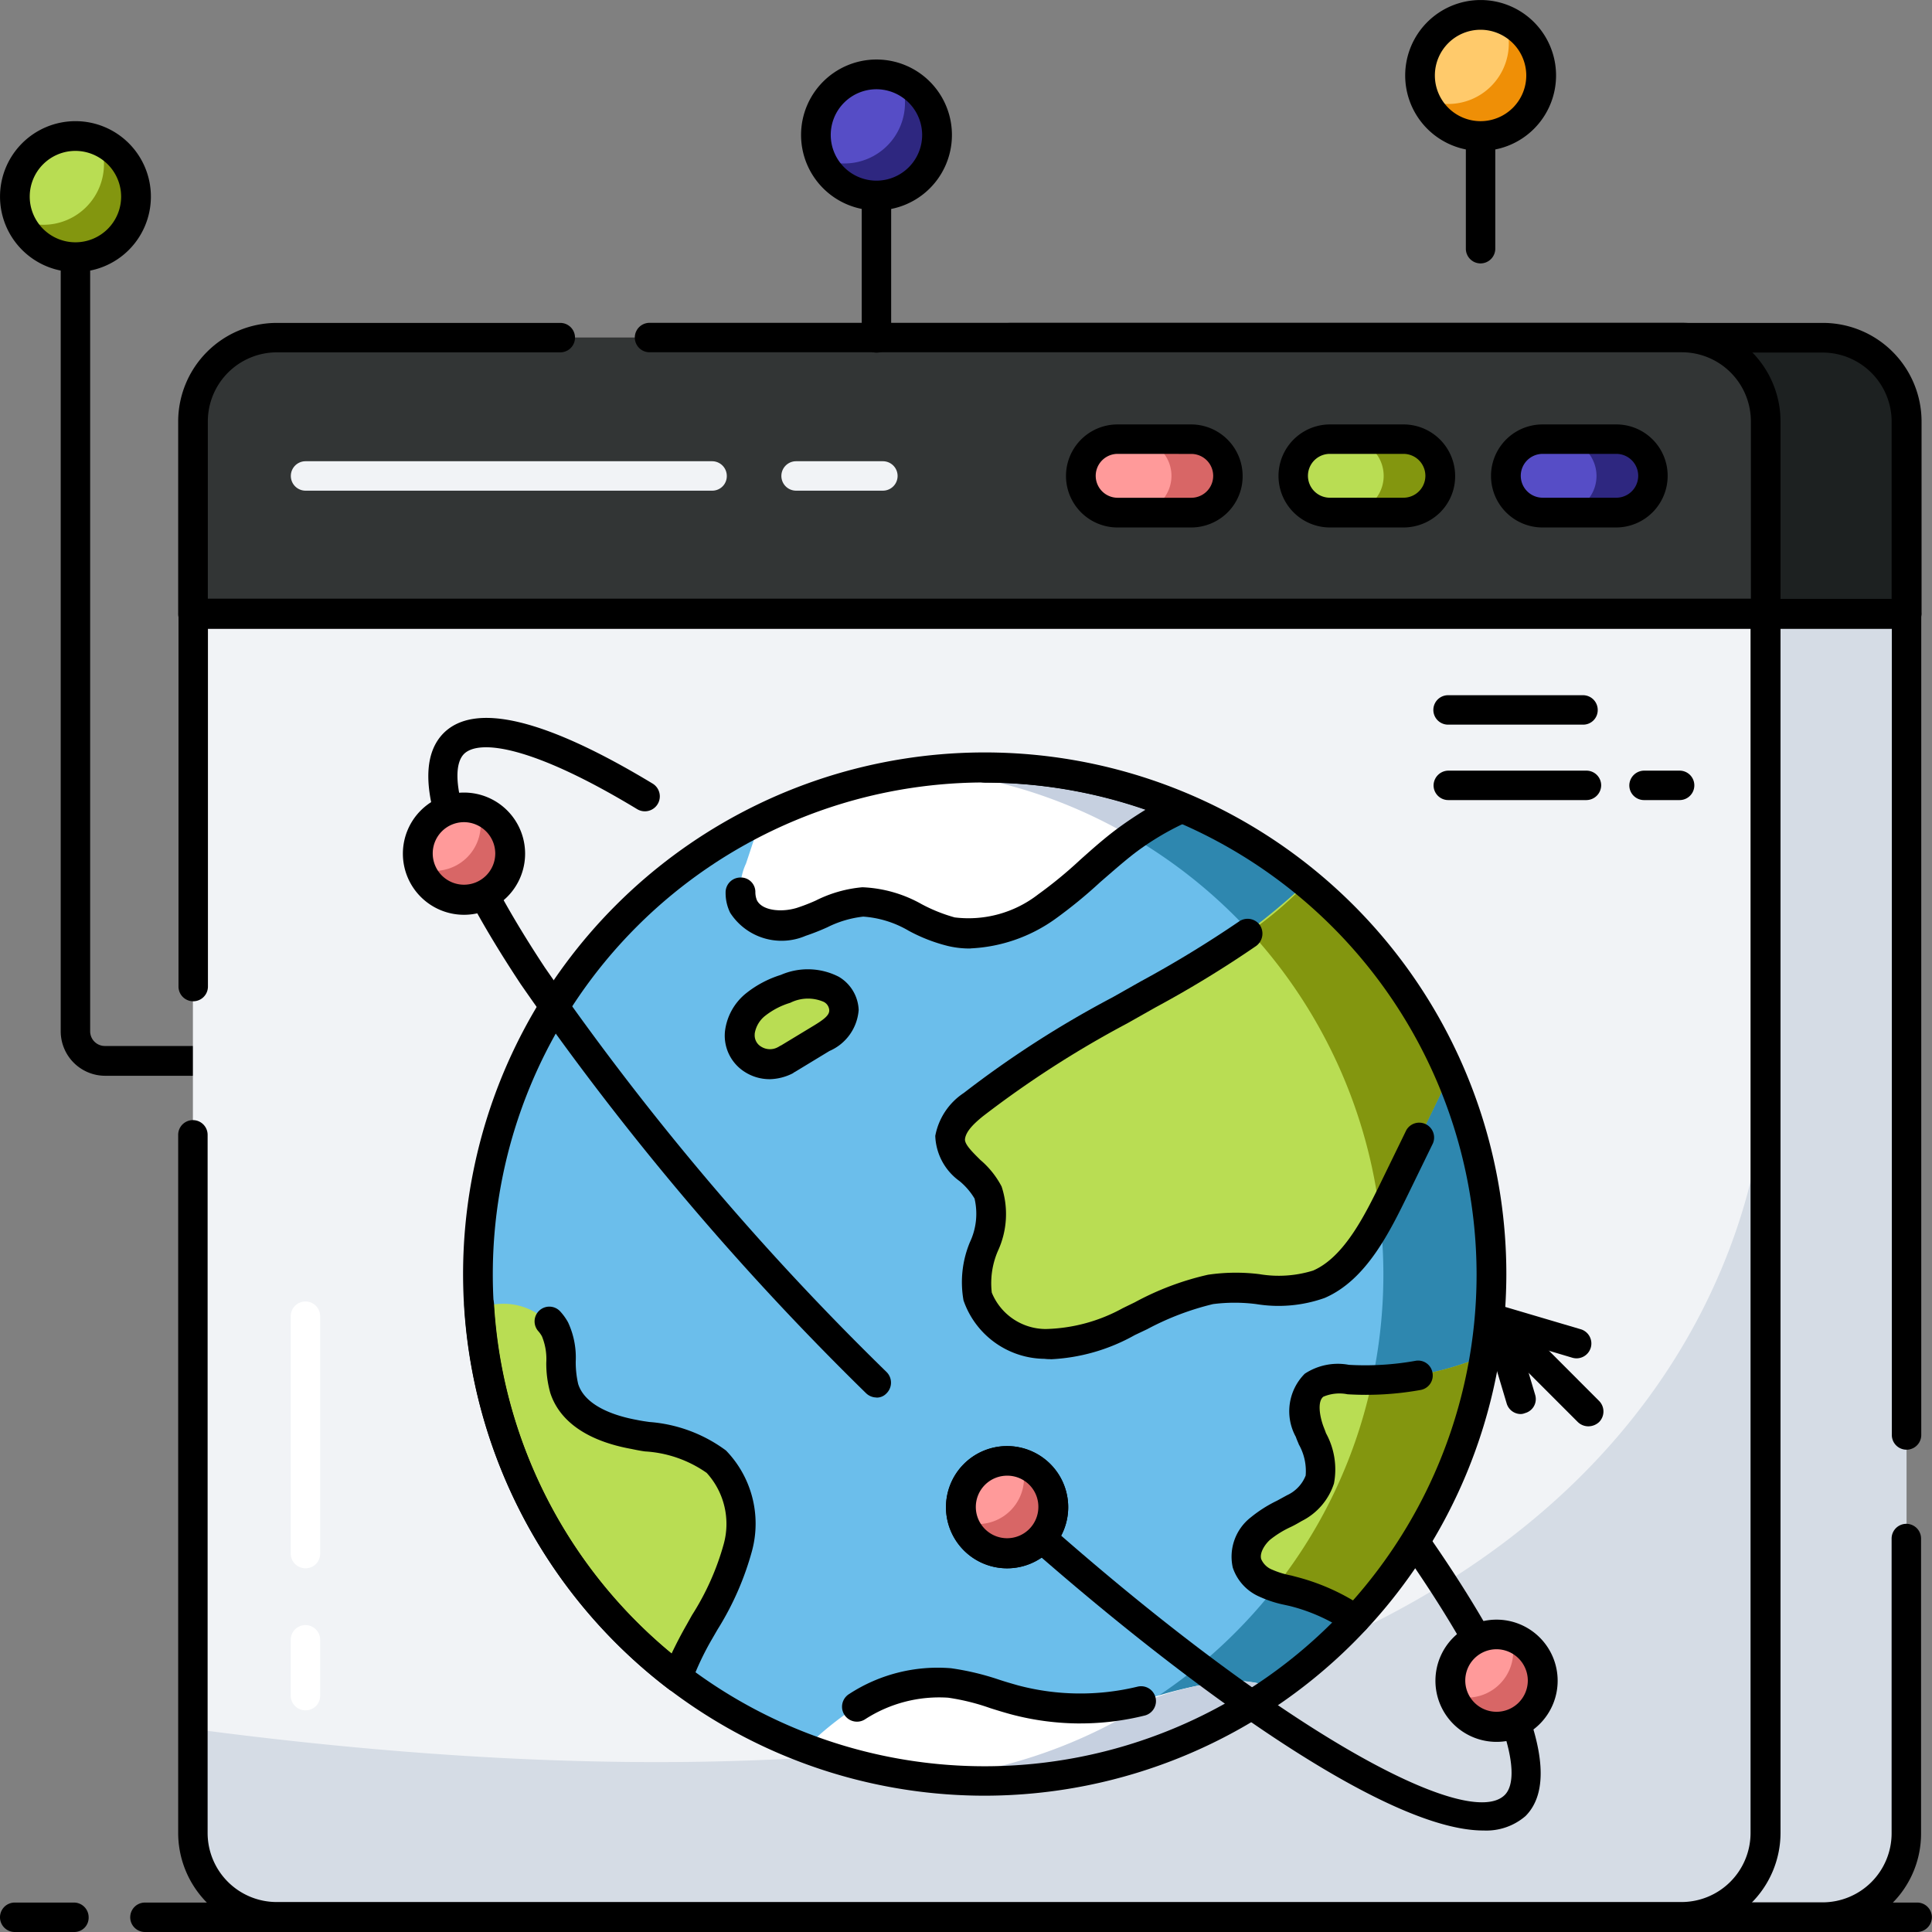 <svg xmlns="http://www.w3.org/2000/svg" width="72.713" height="72.713" viewBox="0 0 72.713 72.713"><rect x="0" y="0" width="72.713" height="72.713" fill="#808080" stroke="none"/><g transform="translate(2.285 7.583)"><path d="M9.539,40.975H5.154A1.675,1.675,0,0,1,3.48,39.3V8.624a.554.554,0,0,1,.554-.554.562.562,0,0,1,.554.554V39.3a.554.554,0,0,0,.554.554h4.4a.56.56,0,0,1,0,1.12Z" transform="translate(-3.48 -8.07)"/></g><g transform="translate(0.566 5.125)"><ellipse cx="2.274" cy="2.274" rx="2.274" ry="2.274" fill="#b9dd53"/></g><g transform="translate(0.739 5.286)"><path d="M6.526,8.192a2.282,2.282,0,0,1-4.386.877,2.323,2.323,0,0,0,.9.185A2.281,2.281,0,0,0,5.314,6.969a2.115,2.115,0,0,0-.185-.889A2.321,2.321,0,0,1,6.526,8.192Z" transform="translate(-2.14 -6.08)" fill="#83960f"/></g><g transform="translate(0 4.559)"><path d="M4.339,11.129A2.839,2.839,0,1,1,7.179,8.289,2.837,2.837,0,0,1,4.339,11.129Zm0-4.559a1.72,1.72,0,1,0,1.72,1.72A1.724,1.724,0,0,0,4.339,6.57Z" transform="translate(-1.5 -5.45)"/></g><g transform="translate(0 71.605)"><path d="M4.293,64.648H2.054a.554.554,0,1,1,0-1.108H4.282a.554.554,0,0,1,.554.554.537.537,0,0,1-.542.554Z" transform="translate(-1.5 -63.54)"/></g><g transform="translate(4.905 71.605)"><path d="M73,64.648H6.3a.554.554,0,1,1,0-1.108H73a.554.554,0,0,1,.554.554A.562.562,0,0,1,73,64.648Z" transform="translate(-5.75 -63.54)"/></g><g transform="translate(12.569 23.107)"><path d="M71.576,21.52V67.41a3.16,3.16,0,0,1-3.162,3.162H15.552A3.16,3.16,0,0,1,12.39,67.41V21.52Z" transform="translate(-12.39 -21.52)" fill="#d5dce5"/></g><g transform="translate(12.015 22.553)"><path d="M68.488,71.2H15.626a3.714,3.714,0,0,1-3.716-3.716V21.594a.554.554,0,0,1,.554-.554H71.65a.554.554,0,0,1,.554.554v30.9a.554.554,0,0,1-1.108,0V22.148H13.03V67.484a2.6,2.6,0,0,0,2.6,2.6H68.488a2.6,2.6,0,0,0,2.6-2.6V56.392a.554.554,0,0,1,1.108,0V67.484A3.7,3.7,0,0,1,68.488,71.2Z" transform="translate(-11.91 -21.04)"/></g><g transform="translate(12.569 12.707)"><path d="M12.39,22.909V15.672a3.16,3.16,0,0,1,3.162-3.162H68.414a3.16,3.16,0,0,1,3.162,3.162v7.237Z" transform="translate(-12.39 -12.51)" fill="#1d2121"/></g><g transform="translate(34.394 12.153)"><path d="M68.661,23.537H31.854a.554.554,0,0,1-.554-.554V15.746a3.714,3.714,0,0,1,3.716-3.716H65.51a3.714,3.714,0,0,1,3.716,3.716v7.237A.58.58,0,0,1,68.661,23.537Zm-36.253-1.12H68.1V15.746a2.6,2.6,0,0,0-2.6-2.6H35a2.6,2.6,0,0,0-2.6,2.6Z" transform="translate(-31.3 -12.03)"/></g><g transform="translate(7.26 23.107)"><path d="M66.976,21.52V67.41a3.16,3.16,0,0,1-3.162,3.162H10.952A3.16,3.16,0,0,1,7.79,67.41V21.52Z" transform="translate(-7.79 -21.52)" fill="#f1f3f6"/></g><g transform="translate(7.271 40.569)"><path d="M66.974,36.65V65.077a3.15,3.15,0,0,1-3.162,3.151H10.951A3.148,3.148,0,0,1,7.8,65.077V61.153C65.324,68.782,66.974,39,66.974,36.65Z" transform="translate(-7.8 -36.65)" fill="#d5dce5"/></g><g transform="translate(6.706 22.541)"><path d="M63.888,71.2H11.026A3.729,3.729,0,0,1,7.31,67.485V41.2a.554.554,0,0,1,1.108,0V67.474a2.6,2.6,0,0,0,2.6,2.6H63.888a2.6,2.6,0,0,0,2.6-2.6V22.15H8.43V35.619a.554.554,0,0,1-1.108,0V21.584a.554.554,0,0,1,.554-.554H67.062a.554.554,0,0,1,.554.554v45.89A3.734,3.734,0,0,1,63.888,71.2Z" transform="translate(-7.31 -21.03)"/></g><g transform="translate(7.26 12.707)"><path d="M7.79,22.909V15.672a3.16,3.16,0,0,1,3.162-3.162H63.814a3.16,3.16,0,0,1,3.162,3.162v7.237Z" transform="translate(-7.79 -12.51)" fill="#323535"/></g><g transform="translate(6.706 12.153)"><path d="M67.05,23.537H7.864a.554.554,0,0,1-.554-.554V15.746a3.714,3.714,0,0,1,3.716-3.716H21.691a.554.554,0,0,1,0,1.108H11.026a2.6,2.6,0,0,0-2.6,2.6v6.671H66.5V15.735a2.6,2.6,0,0,0-2.6-2.6H25.05a.554.554,0,1,1,0-1.108H63.9a3.714,3.714,0,0,1,3.716,3.716v7.237a.572.572,0,0,1-.566.554Z" transform="translate(-7.31 -12.03)"/></g><g transform="translate(48.671 16.528)"><path d="M49.21,17.205a1.379,1.379,0,0,1-1.385,1.385h-2.77a1.385,1.385,0,1,1,0-2.77h2.77A1.382,1.382,0,0,1,49.21,17.205Z" transform="translate(-43.67 -15.82)" fill="#b9dd53"/></g><g transform="translate(50.691 16.528)"><path d="M48.94,17.205a1.428,1.428,0,0,1-.4.981,1.385,1.385,0,0,1-.993.4H45.42a1.385,1.385,0,0,0,0-2.77h2.124a1.384,1.384,0,0,1,1.4,1.385Z" transform="translate(-45.42 -15.82)" fill="#83960f"/></g><g transform="translate(48.117 15.974)"><path d="M47.9,19.218h-2.77a1.939,1.939,0,1,1,0-3.878H47.9a1.943,1.943,0,0,1,1.939,1.939,1.92,1.92,0,0,1-.566,1.373A1.968,1.968,0,0,1,47.9,19.218Zm-2.77-2.77a.825.825,0,1,0-.012,1.65h2.77a.825.825,0,1,0,.012-1.65Z" transform="translate(-43.19 -15.34)"/></g><g transform="translate(40.673 16.528)"><path d="M42.28,17.205A1.379,1.379,0,0,1,40.9,18.59h-2.77a1.385,1.385,0,1,1,0-2.77H40.9A1.382,1.382,0,0,1,42.28,17.205Z" transform="translate(-36.74 -15.82)" fill="#ff9a9a"/></g><g transform="translate(42.704 16.528)"><path d="M42.009,17.205a1.428,1.428,0,0,1-.4.981,1.385,1.385,0,0,1-.993.4H38.5a1.385,1.385,0,0,0,0-2.77h2.124a1.382,1.382,0,0,1,1.385,1.385Z" transform="translate(-38.5 -15.82)" fill="#d86666"/></g><g transform="translate(40.119 15.974)"><path d="M40.969,19.218H38.2a1.939,1.939,0,1,1,0-3.878h2.77a1.943,1.943,0,0,1,1.939,1.939,1.92,1.92,0,0,1-.566,1.373A1.948,1.948,0,0,1,40.969,19.218Zm-2.758-2.77A.825.825,0,1,0,38.2,18.1h2.77a.825.825,0,1,0,.012-1.65Z" transform="translate(-36.26 -15.34)"/></g><g transform="translate(56.67 16.528)"><path d="M50.6,17.205a1.379,1.379,0,0,0,1.385,1.385h2.77a1.385,1.385,0,1,0,0-2.77h-2.77A1.382,1.382,0,0,0,50.6,17.205Z" transform="translate(-50.6 -15.82)" fill="#564dc6"/></g><g transform="translate(58.701 16.528)"><path d="M55.869,17.205a1.389,1.389,0,0,1-1.385,1.385H52.36a1.385,1.385,0,1,0,0-2.77h2.124a1.378,1.378,0,0,1,.981.4A1.358,1.358,0,0,1,55.869,17.205Z" transform="translate(-52.36 -15.82)" fill="#2e2780"/></g><g transform="translate(56.116 15.974)"><path d="M54.829,19.218h-2.77a1.939,1.939,0,0,1,0-3.878h2.77a1.931,1.931,0,0,1,1.939,1.939A1.943,1.943,0,0,1,54.829,19.218Zm-2.77-2.77a.825.825,0,0,0,.012,1.65h2.77a.825.825,0,0,0-.012-1.65Z" transform="translate(-50.12 -15.34)"/></g><g transform="translate(10.942 17.359)"><path d="M26.838,17.648h-15.3a.554.554,0,1,1,0-1.108h15.3a.554.554,0,0,1,.554.554A.547.547,0,0,1,26.838,17.648Z" transform="translate(-10.98 -16.54)" fill="#f1f3f6"/></g><g transform="translate(29.408 17.359)"><path d="M30.8,17.648H27.534a.554.554,0,1,1,0-1.108H30.8a.554.554,0,1,1,0,1.108Z" transform="translate(-26.98 -16.54)" fill="#f1f3f6"/></g><g transform="translate(17.994 28.9)"><ellipse cx="19.067" cy="19.067" rx="19.067" ry="19.067" fill="#6bbeeb"/></g><g transform="translate(35.029 28.9)"><path d="M52.948,45.607A19.065,19.065,0,0,1,33.881,64.674a19.784,19.784,0,0,1-2.031-.1,19.072,19.072,0,0,0,0-37.926,19.785,19.785,0,0,1,2.031-.1A19.058,19.058,0,0,1,52.948,45.607Z" transform="translate(-31.85 -26.54)" fill="#2e87af"/></g><g transform="translate(27.823 37.028)"><path d="M29.535,34.561c.012.519-.427.808-.831,1.05-.439.265-.866.519-1.293.785a.468.468,0,0,0-.1.058,1.132,1.132,0,0,1-1.7-1.039V35.4a1.648,1.648,0,0,1,.612-1.062,3.625,3.625,0,0,1,1.108-.577,2.078,2.078,0,0,1,1.72.012A.935.935,0,0,1,29.535,34.561Z" transform="translate(-25.606 -33.582)" fill="#b9dd53"/></g><g transform="translate(27.858 28.889)"><path d="M42.261,28.03a10.57,10.57,0,0,0-2.17,1.293c-1.016.773-1.881,1.708-2.932,2.435a4.675,4.675,0,0,1-3.578.946c-1.154-.254-2.158-1.154-3.336-1.12a8.517,8.517,0,0,0-2.32.75c-.773.242-1.812.162-2.17-.577a2.195,2.195,0,0,1,.1-1.616c.185-.554.369-1.108.542-1.65a18.929,18.929,0,0,1,8.425-1.962A19.165,19.165,0,0,1,42.261,28.03Z" transform="translate(-25.636 -26.53)" fill="#fff"/></g><g transform="translate(35.018 28.9)"><path d="M41.3,28.029a11.16,11.16,0,0,0-1.9,1.1,18.811,18.811,0,0,0-7.56-2.481,19.56,19.56,0,0,1,2.02-.1A19.006,19.006,0,0,1,41.3,28.029Z" transform="translate(-31.84 -26.54)" fill="#c6d0e0"/></g><g transform="translate(46.904 51.014)"><path d="M51.12,45.7a19.057,19.057,0,0,1-4.859,9.937,7.866,7.866,0,0,0-2.331-1.05,6.215,6.215,0,0,1-1.027-.312,1.293,1.293,0,0,1-.727-.75,1.364,1.364,0,0,1,.508-1.316,7.4,7.4,0,0,1,1.27-.762,1.982,1.982,0,0,0,.97-1.085,3,3,0,0,0-.392-1.8A1.532,1.532,0,0,1,44.7,46.82,1.91,1.91,0,0,1,46,46.6a11.5,11.5,0,0,0,5.125-.9Z" transform="translate(-42.139 -45.7)" fill="#b9dd53"/></g><g transform="translate(48.014 51.014)"><path d="M50.971,45.7a19.057,19.057,0,0,1-4.859,9.937,7.866,7.866,0,0,0-2.331-1.05A6.562,6.562,0,0,1,43.1,54.4a18.777,18.777,0,0,0,3.636-7.791A11.486,11.486,0,0,0,50.971,45.7Z" transform="translate(-43.1 -45.7)" fill="#83960f"/></g><g transform="translate(35.753 33.217)"><path d="M51.3,37.494l-1.939,3.982c-.693,1.42-1.535,3.278-2.989,3.913-1.27.554-2.7-.058-4.074.2a12.984,12.984,0,0,0-3.07,1.212,6.725,6.725,0,0,1-3.174.843,2.729,2.729,0,0,1-2.539-1.789c-.346-1.27.923-2.7.392-3.913-.323-.727-1.5-1.281-1.431-2.078a2.018,2.018,0,0,1,.866-1.235,42.552,42.552,0,0,1,5.944-3.8A27.367,27.367,0,0,0,45.9,30.28,19.366,19.366,0,0,1,51.3,37.494Z" transform="translate(-32.477 -30.28)" fill="#b9dd53"/></g><g transform="translate(47.044 33.229)"><path d="M49.8,37.492l-1.939,3.982c-.219.439-.45.923-.7,1.408A19.1,19.1,0,0,0,42.26,32.125,14.592,14.592,0,0,0,44.4,30.29,19.357,19.357,0,0,1,49.8,37.492Z" transform="translate(-42.26 -30.29)" fill="#83960f"/></g><g transform="translate(18.017 49.086)"><path d="M26.84,53.194A12.214,12.214,0,0,1,25.4,56.357a12.2,12.2,0,0,0-.819,1.708A19.056,19.056,0,0,1,17.11,44.053c.219-.012.427-.023.646-.023a2.384,2.384,0,0,1,2.2.946c.358.669.115,1.5.346,2.216.335,1.05,1.547,1.535,2.632,1.731a6.068,6.068,0,0,1,3.1,1.027,3.389,3.389,0,0,1,.8,3.243Z" transform="translate(-17.11 -44.03)" fill="#b9dd53"/></g><g transform="translate(30.297 63.254)"><path d="M45.5,56.6A19.089,19.089,0,0,1,27.75,58.85a12.649,12.649,0,0,1,1.6-1.339,5.859,5.859,0,0,1,3.843-1.12,16.432,16.432,0,0,1,2.435.635,9.617,9.617,0,0,0,4.79.046,16.022,16.022,0,0,1,3.232-.762A4.768,4.768,0,0,1,45.5,56.6Z" transform="translate(-27.75 -56.305)" fill="#fff"/></g><g transform="translate(35.006 63.257)"><path d="M44.872,56.6a19.008,19.008,0,0,1-11,3.486,19.842,19.842,0,0,1-2.043-.1,18.91,18.91,0,0,0,8.483-3.047,11.792,11.792,0,0,1,2.724-.623A4.972,4.972,0,0,1,44.872,56.6Z" transform="translate(-31.83 -56.307)" fill="#c6d0e0"/></g><g transform="translate(17.428 28.323)"><path d="M36.232,65.3A19.632,19.632,0,1,1,55.865,45.672,19.654,19.654,0,0,1,36.232,65.3Zm0-38.134A18.513,18.513,0,1,0,54.745,45.684,18.533,18.533,0,0,0,36.232,27.171Z" transform="translate(-16.6 -26.04)"/></g><g transform="translate(17.473 48.554)"><path d="M24.662,58.7a.493.493,0,0,1-.335-.115A19.606,19.606,0,0,1,16.64,44.159a.55.55,0,0,1,.531-.589.557.557,0,0,1,.589.531,18.435,18.435,0,0,0,6.683,13.146c.185-.392.381-.762.566-1.085l.2-.358a9.84,9.84,0,0,0,1.189-2.655,2.85,2.85,0,0,0-.635-2.7,4.492,4.492,0,0,0-2.32-.808c-.173-.023-.346-.058-.508-.092-1.662-.3-2.712-1.039-3.059-2.112a4.1,4.1,0,0,1-.15-1.143,2.241,2.241,0,0,0-.162-.981,1.046,1.046,0,0,0-.127-.185.555.555,0,0,1,.808-.762,2.113,2.113,0,0,1,.3.416,3.127,3.127,0,0,1,.289,1.477,3.69,3.69,0,0,0,.092.843c.277.877,1.5,1.223,2.193,1.35.162.035.323.058.485.081a5.533,5.533,0,0,1,2.885,1.073,3.953,3.953,0,0,1,.981,3.774,11.044,11.044,0,0,1-1.3,2.966l-.2.346a10.6,10.6,0,0,0-.773,1.627.53.53,0,0,1-.369.346.453.453,0,0,1-.162.035Z" transform="translate(-16.639 -43.569)"/></g><g transform="translate(31.694 62.756)"><path d="M37.939,57.982a10.171,10.171,0,0,1-2.632-.346c-.254-.069-.519-.15-.773-.231a8.326,8.326,0,0,0-1.581-.392,5.13,5.13,0,0,0-3.139.819.562.562,0,1,1-.589-.958,6.1,6.1,0,0,1,3.832-.97,10,10,0,0,1,1.8.427c.242.081.485.15.727.219a9.145,9.145,0,0,0,4.5.046.56.56,0,0,1,.277,1.085,10.03,10.03,0,0,1-2.424.3Z" transform="translate(-28.96 -55.874)"/></g><g transform="translate(27.308 28.346)"><path d="M34.382,33.412a3.555,3.555,0,0,1-.843-.092,6.236,6.236,0,0,1-1.489-.577,3.9,3.9,0,0,0-1.708-.531,3.989,3.989,0,0,0-1.35.4,8.644,8.644,0,0,1-.819.323,2.3,2.3,0,0,1-2.839-.866,1.679,1.679,0,0,1-.173-.762.557.557,0,0,1,.554-.566.543.543,0,0,1,.566.554.817.817,0,0,0,.058.3c.2.4.935.462,1.5.289a6.98,6.98,0,0,0,.716-.277,4.831,4.831,0,0,1,1.754-.5,4.931,4.931,0,0,1,2.228.635,6.091,6.091,0,0,0,1.247.5,4.274,4.274,0,0,0,3.139-.866,16.312,16.312,0,0,0,1.581-1.3c.427-.381.854-.762,1.327-1.12.369-.277.75-.531,1.143-.773a18.6,18.6,0,0,0-6.059-1.016.554.554,0,0,1,0-1.108,19.484,19.484,0,0,1,7.641,1.547.558.558,0,0,1,.012,1.027,10.277,10.277,0,0,0-2.054,1.223c-.427.335-.831.693-1.258,1.062A17.925,17.925,0,0,1,37.567,32.3a5.944,5.944,0,0,1-3.186,1.108Z" transform="translate(-25.16 -26.06)"/></g><g transform="translate(46.34 51.212)"><path d="M46.324,56.165a.612.612,0,0,1-.312-.092,6.743,6.743,0,0,0-2.158-.969l-.208-.046a4.3,4.3,0,0,1-.923-.3,1.818,1.818,0,0,1-1.016-1.1,1.875,1.875,0,0,1,.681-1.893,5,5,0,0,1,.981-.623l.381-.208a1.362,1.362,0,0,0,.7-.739,2.025,2.025,0,0,0-.254-1.166c-.035-.092-.081-.185-.115-.289a2,2,0,0,1,.335-2.378,2.261,2.261,0,0,1,1.662-.335,10.713,10.713,0,0,0,2.5-.15.548.548,0,0,1,.646.45.554.554,0,0,1-.45.646,11.57,11.57,0,0,1-2.747.162,1.553,1.553,0,0,0-.912.092c-.219.173-.15.692,0,1.108.035.092.069.173.1.265a2.83,2.83,0,0,1,.3,1.893A2.406,2.406,0,0,1,44.3,51.906c-.138.081-.277.162-.427.231a3.728,3.728,0,0,0-.762.473c-.208.185-.4.5-.335.727a.747.747,0,0,0,.416.4,3.246,3.246,0,0,0,.716.219l.219.058a8.166,8.166,0,0,1,2.5,1.131.557.557,0,0,1,.15.773.536.536,0,0,1-.462.242Z" transform="translate(-41.65 -45.872)"/></g><g transform="translate(35.196 34.578)"><path d="M36.34,48.034a1.547,1.547,0,0,1-.231-.012,3.26,3.26,0,0,1-3.047-2.2,3.913,3.913,0,0,1,.242-2.193,2.5,2.5,0,0,0,.173-1.639,2.535,2.535,0,0,0-.566-.658,2.19,2.19,0,0,1-.912-1.7,2.481,2.481,0,0,1,1.073-1.616,38.577,38.577,0,0,1,5.6-3.6l1.062-.6a42.417,42.417,0,0,0,3.693-2.251.568.568,0,0,1,.785.127.579.579,0,0,1-.127.785,41.2,41.2,0,0,1-3.8,2.32l-1.062.6a38.387,38.387,0,0,0-5.436,3.5c-.312.254-.635.554-.669.854-.023.2.3.508.577.785a3.331,3.331,0,0,1,.8,1,3.311,3.311,0,0,1-.138,2.424,3.047,3.047,0,0,0-.231,1.57A2.2,2.2,0,0,0,36.156,46.9a6.306,6.306,0,0,0,2.9-.785l.45-.219a10.714,10.714,0,0,1,2.758-1.039,7.2,7.2,0,0,1,1.927-.023A4.366,4.366,0,0,0,46.22,44.7c1.189-.519,1.974-2.135,2.608-3.439l.9-1.847a.56.56,0,0,1,1,.5l-.9,1.847c-.716,1.466-1.593,3.289-3.174,3.97a5.188,5.188,0,0,1-2.574.231,6.4,6.4,0,0,0-1.627,0,10.419,10.419,0,0,0-2.481.946l-.462.219a7.129,7.129,0,0,1-3.174.912Z" transform="translate(-31.995 -31.459)"/></g><g transform="translate(27.277 36.477)"><path d="M26.815,37.243a1.73,1.73,0,0,1-.935-.277,1.613,1.613,0,0,1-.739-1.523A2.166,2.166,0,0,1,25.949,34a4,4,0,0,1,1.293-.681,2.548,2.548,0,0,1,2.181.069,1.518,1.518,0,0,1,.75,1.247,1.828,1.828,0,0,1-1.1,1.547l-1.293.785s-.069.035-.069.046a2.006,2.006,0,0,1-.9.231Zm-.554-1.72v.023a.494.494,0,0,0,.242.473.621.621,0,0,0,.623.023c.069-.035.092-.058.127-.069l1.258-.762c.358-.219.566-.381.554-.566v-.012a.379.379,0,0,0-.208-.3,1.487,1.487,0,0,0-1.258.035,2.857,2.857,0,0,0-.923.473A1.066,1.066,0,0,0,26.261,35.523Z" transform="translate(-25.133 -33.104)"/></g><g transform="translate(37.351 56.176)"><path d="M52.338,62.889c-3.855,0-11.876-5.956-18.294-11.749a.556.556,0,0,1,.75-.819c9.718,8.795,16.966,12.615,18.351,11.23.7-.7.127-3.532-3.832-9.2a.556.556,0,0,1,.912-.635c2.689,3.855,5.505,8.818,3.7,10.63a2.257,2.257,0,0,1-1.593.542Z" transform="translate(-33.862 -50.172)"/></g><g transform="translate(16.125 27.023)"><path d="M32.332,50.486a.57.57,0,0,1-.392-.162,105.692,105.692,0,0,1-13-15.4c-3.255-4.928-4.224-8.1-2.9-9.441,1.177-1.177,3.832-.542,7.871,1.9a.562.562,0,1,1-.589.958c-3.947-2.389-5.944-2.632-6.51-2.078-.635.635-.208,3.116,3.035,8.033A103.421,103.421,0,0,0,32.713,49.528a.564.564,0,0,1,0,.8.5.5,0,0,1-.381.162Z" transform="translate(-15.471 -24.913)"/></g><g transform="translate(35.606 54.431)"><path d="M34.647,53.254a2.3,2.3,0,1,1,2.3-2.3A2.3,2.3,0,0,1,34.647,53.254Zm0-3.486a1.177,1.177,0,1,0,1.177,1.177A1.168,1.168,0,0,0,34.647,49.768Z" transform="translate(-32.35 -48.66)"/></g><g transform="translate(54.581 61.506)"><path d="M52.276,56.533a1.743,1.743,0,1,1-1.743-1.743A1.741,1.741,0,0,1,52.276,56.533Z" transform="translate(-48.79 -54.79)" fill="#ff9a9a"/></g><g transform="translate(54.662 61.598)"><path d="M52.253,56.52a1.742,1.742,0,0,1-3.393.554,1.738,1.738,0,0,0,2.2-2.2A1.73,1.73,0,0,1,52.253,56.52Z" transform="translate(-48.86 -54.87)" fill="#d86666"/></g><g transform="translate(54.027 60.963)"><path d="M50.607,58.914a2.3,2.3,0,1,1,2.3-2.3A2.3,2.3,0,0,1,50.607,58.914Zm0-3.486a1.177,1.177,0,1,0,1.177,1.177A1.182,1.182,0,0,0,50.607,55.428Z" transform="translate(-48.31 -54.32)"/></g><g transform="translate(36.16 54.973)"><path d="M36.316,50.873a1.743,1.743,0,1,1-1.743-1.743A1.741,1.741,0,0,1,36.316,50.873Z" transform="translate(-32.83 -49.13)" fill="#ff9a9a"/></g><g transform="translate(36.253 55.066)"><path d="M36.3,50.86a1.742,1.742,0,0,1-3.393.554,1.738,1.738,0,0,0,2.2-2.2A1.745,1.745,0,0,1,36.3,50.86Z" transform="translate(-32.91 -49.21)" fill="#d86666"/></g><g transform="translate(35.606 54.431)"><path d="M34.647,53.254a2.3,2.3,0,1,1,2.3-2.3A2.3,2.3,0,0,1,34.647,53.254Zm0-3.486a1.177,1.177,0,1,0,1.177,1.177A1.168,1.168,0,0,0,34.647,49.768Z" transform="translate(-32.35 -48.66)"/></g><g transform="translate(15.72 30.389)"><path d="M18.606,29.573a1.743,1.743,0,1,1-1.743-1.743A1.741,1.741,0,0,1,18.606,29.573Z" transform="translate(-15.12 -27.83)" fill="#ff9a9a"/></g><g transform="translate(15.801 30.482)"><path d="M18.583,29.56a1.742,1.742,0,0,1-3.393.554,1.738,1.738,0,0,0,2.2-2.2A1.719,1.719,0,0,1,18.583,29.56Z" transform="translate(-15.19 -27.91)" fill="#d86666"/></g><g transform="translate(15.166 29.835)"><path d="M16.937,31.944a2.3,2.3,0,1,1,2.3-2.3A2.3,2.3,0,0,1,16.937,31.944Zm0-3.486a1.177,1.177,0,1,0,1.177,1.177A1.182,1.182,0,0,0,16.937,28.458Z" transform="translate(-14.64 -27.35)"/></g><g transform="translate(56.009 49.349)"><path d="M53.793,48.589a.57.57,0,0,1-.392-.162l-3.209-3.209a.563.563,0,1,1,.8-.8L54.2,47.631a.564.564,0,0,1,0,.8A.6.6,0,0,1,53.793,48.589Z" transform="translate(-50.028 -44.257)"/></g><g transform="translate(55.794 49.121)"><path d="M51.283,48.157a.554.554,0,0,1-.531-.4l-.889-2.978A.577.577,0,0,1,50,44.222a.551.551,0,0,1,.554-.139l2.966.877a.559.559,0,1,1-.312,1.073l-1.974-.589.589,1.985a.547.547,0,0,1-.381.693A.453.453,0,0,1,51.283,48.157Z" transform="translate(-49.841 -44.059)"/></g><g transform="translate(10.942 61.16)"><path d="M11.534,57.7a.554.554,0,0,1-.554-.554v-2.1a.554.554,0,0,1,1.108,0v2.1A.547.547,0,0,1,11.534,57.7Z" transform="translate(-10.98 -54.49)" fill="#fff"/></g><g transform="translate(10.942 48.983)"><path d="M11.534,53.981a.554.554,0,0,1-.554-.554V44.494a.554.554,0,1,1,1.108,0v8.933a.547.547,0,0,1-.554.554Z" transform="translate(-10.98 -43.94)" fill="#fff"/></g><g transform="translate(53.946 26.165)"><path d="M53.872,25.278H48.794a.554.554,0,1,1,0-1.108h5.078a.554.554,0,0,1,.554.554A.547.547,0,0,1,53.872,25.278Z" transform="translate(-48.24 -24.17)"/></g><g transform="translate(61.321 29.004)"><path d="M56.523,27.738H55.184a.554.554,0,0,1-.554-.554.562.562,0,0,1,.554-.554h1.339a.554.554,0,0,1,0,1.108Z" transform="translate(-54.63 -26.63)"/></g><g transform="translate(53.958 29.004)"><path d="M54,27.738H48.8a.554.554,0,0,1-.554-.554.562.562,0,0,1,.554-.554H54a.554.554,0,0,1,.554.554A.562.562,0,0,1,54,27.738Z" transform="translate(-48.25 -26.63)"/></g><g transform="translate(55.169 3.024)"><path d="M49.854,11.01a.554.554,0,0,1-.554-.554V4.674a.554.554,0,0,1,1.108,0v5.771A.557.557,0,0,1,49.854,11.01Z" transform="translate(-49.3 -4.12)"/></g><g transform="translate(53.45 0.566)"><ellipse cx="2.274" cy="2.274" rx="2.274" ry="2.274" fill="#ffca6b"/></g><g transform="translate(53.623 0.739)"><path d="M52.334,4.241a2.29,2.29,0,0,1-2.285,2.285A2.266,2.266,0,0,1,47.96,5.141a2.22,2.22,0,0,0,.889.173,2.281,2.281,0,0,0,2.274-2.285,2.115,2.115,0,0,0-.185-.889A2.262,2.262,0,0,1,52.334,4.241Z" transform="translate(-47.96 -2.14)" fill="#ef8f06"/></g><g transform="translate(52.884 0)"><path d="M50.159,7.179A2.839,2.839,0,1,1,53,4.339,2.837,2.837,0,0,1,50.159,7.179Zm0-4.559a1.72,1.72,0,1,0,1.72,1.72,1.724,1.724,0,0,0-1.72-1.72Z" transform="translate(-47.32 -1.5)"/></g><g transform="translate(32.432 5.251)"><path d="M30.154,14.071a.554.554,0,0,1-.554-.554V6.6a.554.554,0,0,1,1.108,0v6.9A.55.55,0,0,1,30.154,14.071Z" transform="translate(-29.6 -6.05)"/></g><g transform="translate(30.713 2.805)"><ellipse cx="2.274" cy="2.274" rx="2.274" ry="2.274" fill="#564dc6"/></g><g transform="translate(30.897 2.978)"><path d="M32.644,6.181a2.29,2.29,0,0,1-2.285,2.285A2.266,2.266,0,0,1,28.27,7.081a2.22,2.22,0,0,0,.889.173,2.281,2.281,0,0,0,2.274-2.285,2.115,2.115,0,0,0-.185-.889A2.28,2.28,0,0,1,32.644,6.181Z" transform="translate(-28.27 -4.08)" fill="#2e2780"/></g><g transform="translate(30.147 2.239)"><path d="M30.459,9.119A2.839,2.839,0,1,1,33.3,6.279,2.837,2.837,0,0,1,30.459,9.119Zm0-4.559a1.72,1.72,0,1,0,1.72,1.72A1.724,1.724,0,0,0,30.459,4.56Z" transform="translate(-27.62 -3.44)"/></g></svg>
